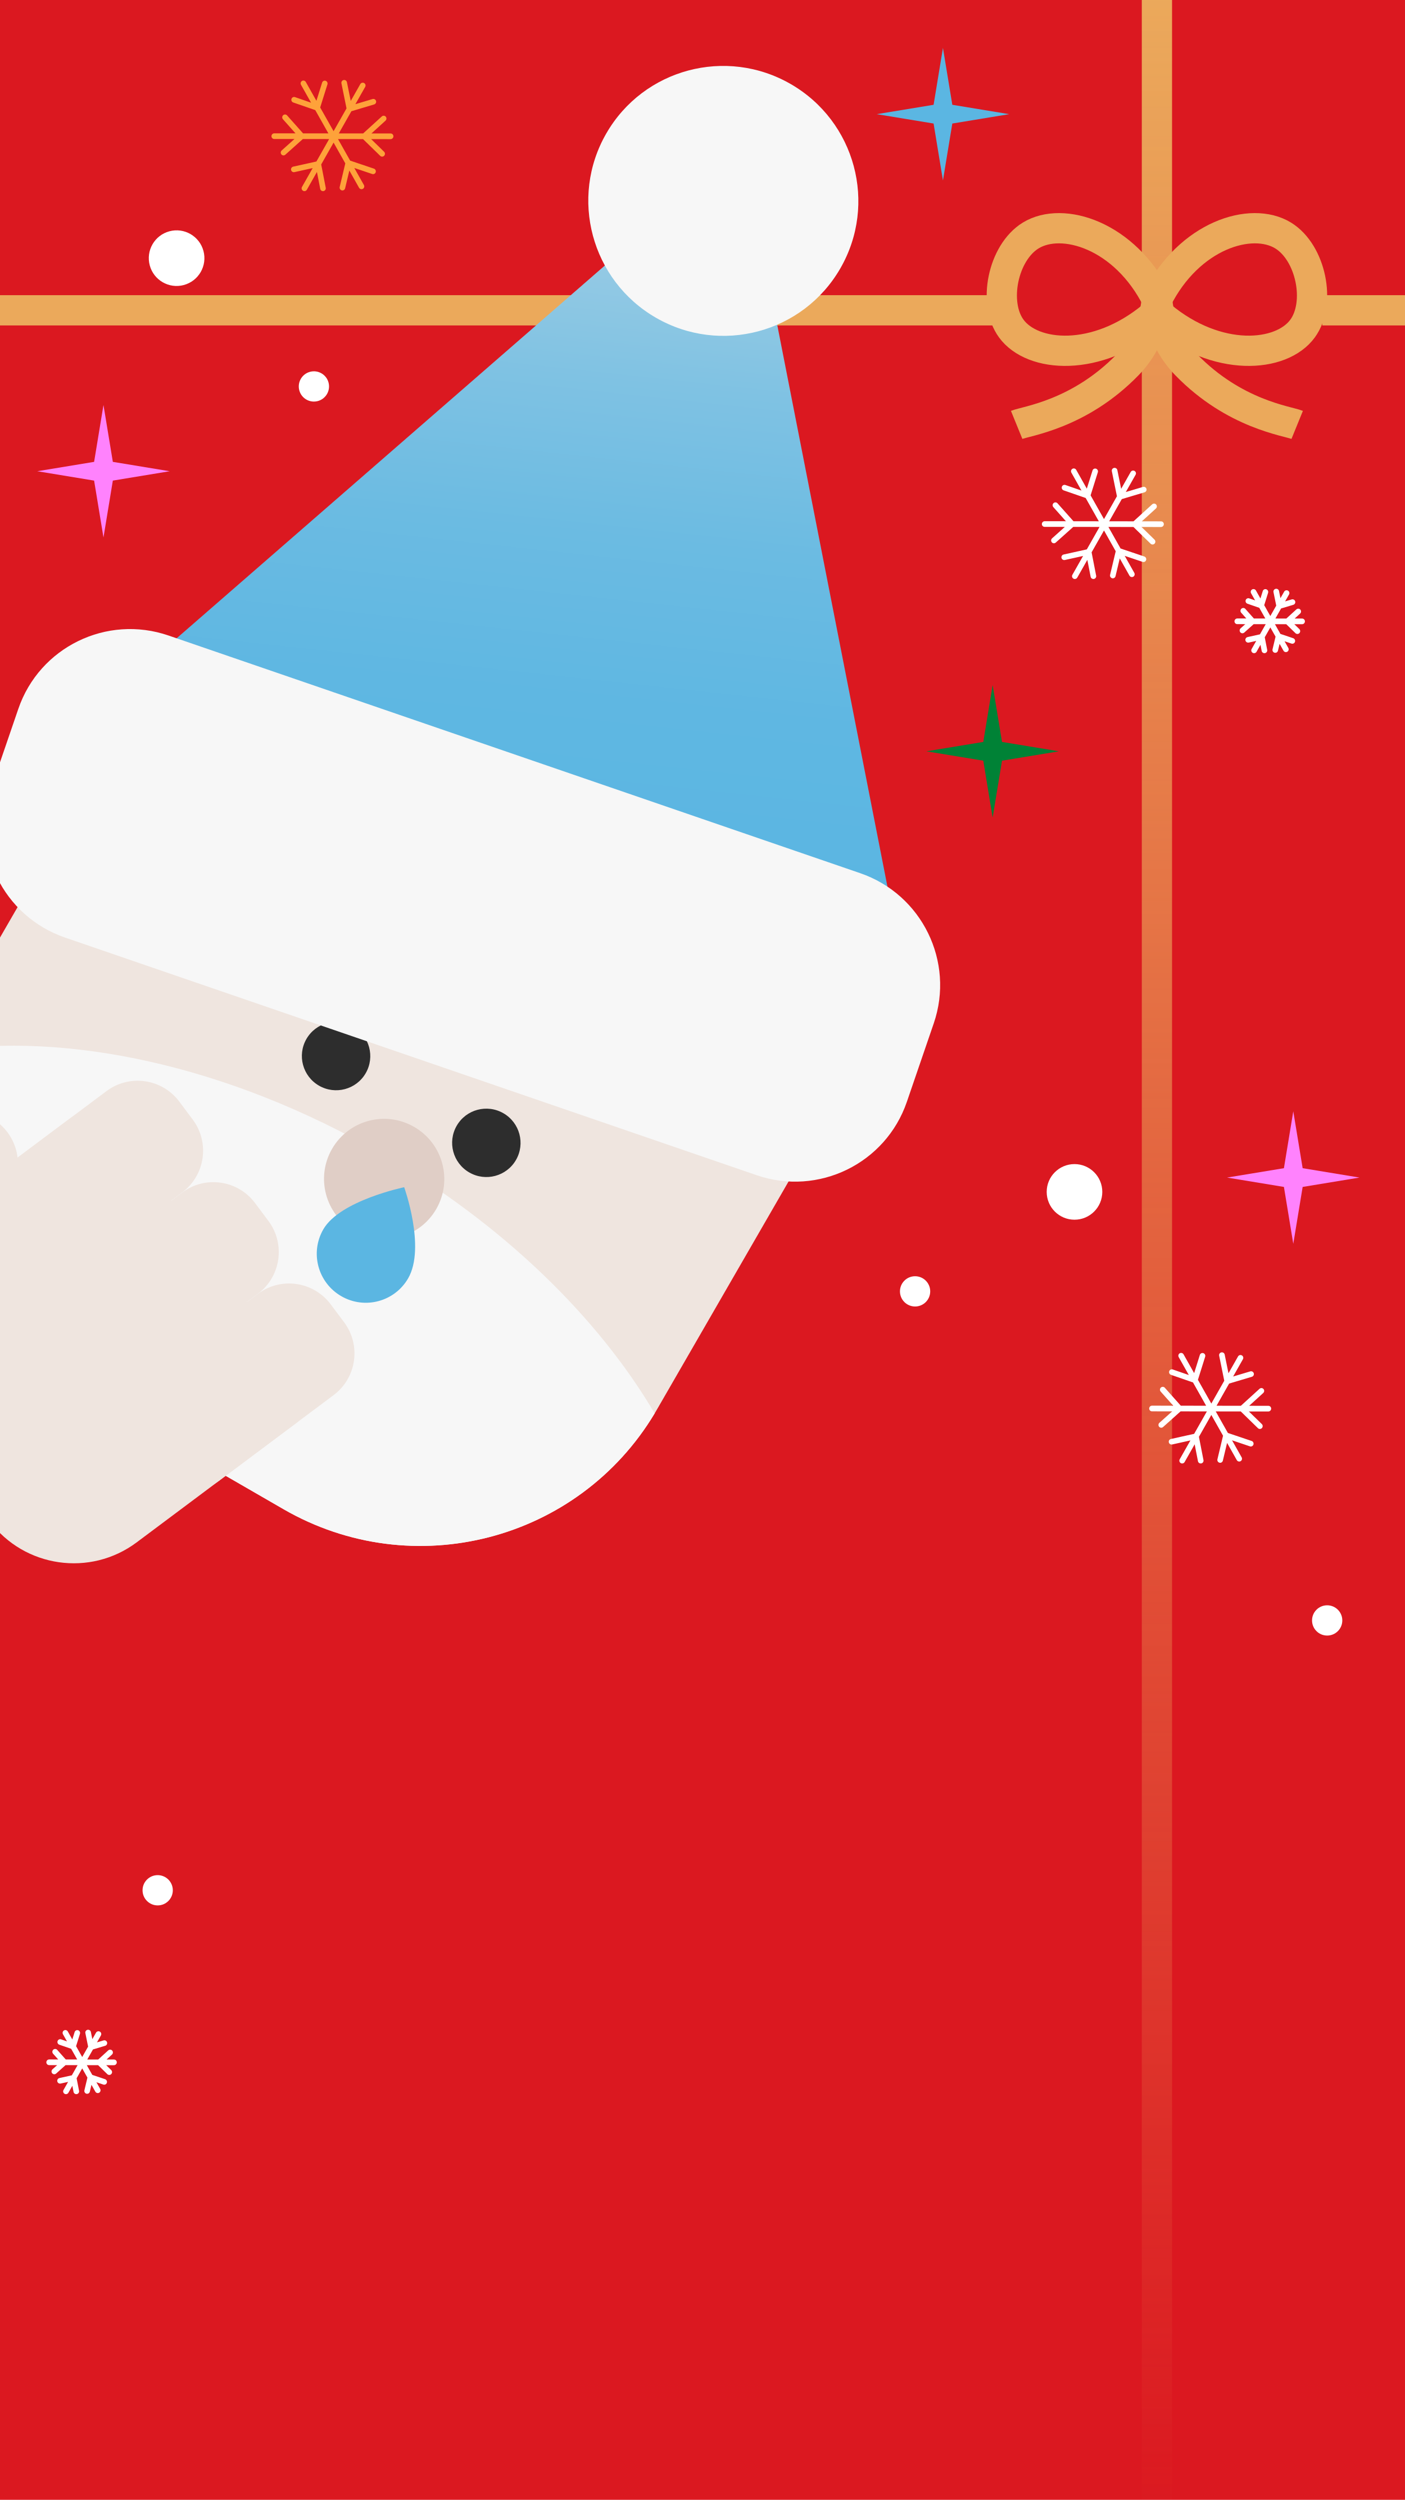 <svg width="375" height="667" viewBox="0 0 375 667" fill="none" xmlns="http://www.w3.org/2000/svg">
<rect width="375" height="667" fill="#DB1820"/>
<path d="M308.788 -1.668L308.788 672.693" stroke="url(#paint0_linear_102_2091)" stroke-width="8.074" stroke-miterlimit="10"/>
<path d="M0 82.797L267.387 82.797" stroke="#EBA95B" stroke-width="8.074" stroke-miterlimit="10"/>
<path d="M352.915 82.797L620.302 82.797" stroke="#EBA95B" stroke-width="8.074" stroke-miterlimit="10"/>
<g clip-path="url(#clip0_102_2091)">
<path d="M228.655 283.746L175.356 376.062C175.153 376.415 174.949 376.768 174.736 377.115C154.319 411.17 110.242 422.644 75.666 402.681L16.105 368.294C-14.967 350.354 -27.889 313.062 -16.178 280.501C-14.727 276.464 -12.896 272.497 -10.678 268.656L42.621 176.339L228.655 283.746Z" fill="#EFE5DF"/>
<path d="M198.08 38.958L17.201 196.369L244.281 274.368L198.08 38.958Z" fill="url(#paint1_linear_102_2091)"/>
<path d="M175.062 84.774C192.304 94.73 214.34 88.844 224.279 71.629C234.219 54.413 228.298 32.387 211.055 22.432C193.812 12.476 171.777 18.362 161.837 35.578C151.898 52.793 157.819 74.819 175.062 84.774Z" fill="#F7F7F7"/>
<path d="M85.141 289.677C89.509 292.199 95.092 290.708 97.61 286.346C100.128 281.985 98.628 276.404 94.259 273.882C89.891 271.36 84.308 272.851 81.79 277.213C79.272 281.574 80.772 287.154 85.141 289.677Z" fill="#2D2D2D"/>
<path d="M125.247 312.833C129.616 315.355 135.199 313.864 137.717 309.502C140.235 305.141 138.735 299.561 134.366 297.038C129.998 294.516 124.415 296.007 121.897 300.369C119.379 304.73 120.879 310.311 125.247 312.833Z" fill="#2D2D2D"/>
<path d="M174.736 377.115C154.319 411.17 110.243 422.644 75.666 402.681L16.105 368.294C-14.967 350.354 -27.889 313.062 -16.178 280.501C17.482 275.176 60.696 284.127 101.537 307.706C134.311 326.628 159.68 351.569 174.736 377.115Z" fill="#F7F7F7"/>
<path d="M94.518 328.45C102.198 332.884 112.012 330.262 116.438 322.595C120.865 314.928 118.228 305.118 110.548 300.684C102.869 296.251 93.055 298.872 88.628 306.539C84.202 314.206 86.838 324.016 94.518 328.45Z" fill="#E0CEC6"/>
<path d="M229.584 232.979L44.977 169.568C28.485 163.903 10.539 172.663 4.892 189.134L-2.288 210.077C-7.934 226.548 0.858 244.492 17.349 250.157L201.956 313.568C218.448 319.233 236.395 310.473 242.041 294.002L249.221 273.059C254.868 256.588 246.076 238.643 229.584 232.979Z" fill="#F7F7F7"/>
<path d="M108.938 341.081C105.332 347.326 97.347 349.459 91.091 345.847C84.836 342.236 82.69 334.254 86.296 328.008C90.738 320.315 107.877 316.773 107.877 316.773C107.877 316.773 113.674 332.877 108.938 341.081Z" fill="#5BB6E2"/>
<path d="M264.942 182.786L267.442 197.964L282.62 200.464L267.442 202.964L264.942 218.141L262.442 202.964L247.265 200.464L262.442 197.964L264.942 182.786Z" fill="#008236"/>
</g>
<path d="M30.672 300.263L80.931 367.497C83.79 371.323 83.006 376.755 79.18 379.615L36.466 411.544C24.081 420.801 6.503 418.271 -2.762 405.876L-29.827 369.669C-39.085 357.284 -36.554 339.706 -24.159 330.441L18.554 298.512C22.38 295.652 27.812 296.437 30.672 300.263Z" fill="#EFE5DF"/>
<path d="M51.442 298.726L47.859 293.934C43.269 287.793 34.569 286.536 28.428 291.126L1.547 311.221C-4.594 315.811 -5.851 324.511 -1.261 330.652L2.321 335.444C6.912 341.585 15.611 342.842 21.753 338.252L48.634 318.157C54.775 313.567 56.032 304.867 51.442 298.726Z" fill="#EFE5DF"/>
<path d="M-7.125 296.713L-13.047 295.857C-20.636 294.761 -27.676 300.024 -28.772 307.612L-33.572 340.829C-34.668 348.417 -29.405 355.458 -21.817 356.554L-15.895 357.41C-8.307 358.506 -1.266 353.243 -0.17 345.655L4.629 312.438C5.726 304.85 0.463 297.809 -7.125 296.713Z" fill="#EFE5DF"/>
<path d="M68.053 320.972L71.643 325.775C76.231 331.912 74.973 340.618 68.835 345.206L38.098 368.183C34.082 371.184 28.399 370.354 25.405 366.349L16.065 353.854C13.064 349.839 13.894 344.156 17.899 341.161L48.637 318.185C54.774 313.597 63.48 314.855 68.068 320.992L68.053 320.972Z" fill="#EFE5DF"/>
<path d="M88.258 348.01L91.848 352.813C96.436 358.95 95.178 367.656 89.04 372.244L58.303 395.221C54.288 398.222 48.604 397.392 45.61 393.387L36.27 380.892C33.269 376.877 34.099 371.194 38.104 368.2L68.842 345.223C74.979 340.635 83.685 341.893 88.273 348.03L88.258 348.01Z" fill="#EFE5DF"/>
<path d="M308.787 79.88C317.381 62.742 334.006 57.629 342.486 62.841C349.891 67.398 352.654 80.812 347.67 87.655C342.024 95.408 324.893 96.811 309.898 84.323" stroke="#EBA95B" stroke-width="8.074" stroke-miterlimit="10"/>
<path d="M308.787 79.88C300.193 62.742 283.568 57.629 275.088 62.841C267.683 67.398 264.921 80.812 269.905 87.655C275.551 95.408 292.682 96.811 307.677 84.323" stroke="#EBA95B" stroke-width="8.074" stroke-miterlimit="10"/>
<path d="M308.787 79.509C308.517 82.378 307.57 90.523 301.012 97.288C288.089 110.602 273.97 112.304 271.35 113.372" stroke="#EBA95B" stroke-width="8.074" stroke-miterlimit="10"/>
<path d="M308.787 79.509C309.058 82.378 310.005 90.523 316.562 97.288C329.485 110.602 343.604 112.304 346.224 113.372" stroke="#EBA95B" stroke-width="8.074" stroke-miterlimit="10"/>
<circle cx="47.136" cy="68.882" r="7.421" transform="rotate(-105 47.136 68.882)" fill="white"/>
<circle cx="83.783" cy="103.111" r="4.038" transform="rotate(-105 83.783 103.111)" fill="white"/>
<path d="M27.618 108.057L30.118 123.234L45.295 125.734L30.118 128.234L27.618 143.412L25.118 128.234L9.94 125.734L25.118 123.234L27.618 108.057Z" fill="#FF82FD"/>
<path d="M345.183 296.52L347.683 311.697L362.861 314.197L347.683 316.697L345.183 331.875L342.683 316.697L327.506 314.197L342.683 311.697L345.183 296.52Z" fill="#FF82FD"/>
<path d="M251.677 12.783L254.177 27.961L269.355 30.461L254.177 32.961L251.677 48.138L249.178 32.961L234 30.461L249.178 27.961L251.677 12.783Z" fill="#5BB6E2"/>
<path fill-rule="evenodd" clip-rule="evenodd" d="M91.716 21.356C92.122 21.273 92.518 21.536 92.6 21.942L93.616 26.937L96.165 22.443C96.37 22.083 96.827 21.956 97.188 22.161C97.548 22.365 97.674 22.823 97.47 23.183L94.853 27.796L99.433 26.427C99.829 26.308 100.247 26.533 100.366 26.93C100.485 27.327 100.259 27.745 99.862 27.864L93.784 29.681L90.427 35.597L96.922 35.605L101.904 31.071C102.211 30.791 102.682 30.816 102.955 31.125C103.227 31.435 103.199 31.913 102.892 32.193L99.139 35.608L104.269 35.614C104.68 35.615 105.01 35.953 105.006 36.371C105.001 36.788 104.665 37.126 104.254 37.126L99.059 37.119L102.518 40.49C102.813 40.777 102.821 41.256 102.535 41.558C102.249 41.86 101.778 41.872 101.482 41.585L96.897 37.117L90.215 37.108L93.459 42.858L99.797 44.994C100.188 45.126 100.403 45.554 100.276 45.95C100.15 46.346 99.731 46.56 99.339 46.428L94.565 44.819L97.124 49.356C97.329 49.719 97.207 50.18 96.851 50.386C96.495 50.59 96.04 50.462 95.834 50.099L93.242 45.504L92.112 50.246C92.015 50.651 91.613 50.897 91.214 50.795C90.814 50.694 90.568 50.283 90.665 49.879L92.163 43.592L89.037 38.049L85.729 43.88L86.942 50.106C87.021 50.513 86.755 50.907 86.349 50.986C85.942 51.065 85.548 50.8 85.469 50.393L84.591 45.886L81.905 50.62C81.701 50.98 81.243 51.106 80.883 50.902C80.523 50.698 80.396 50.24 80.601 49.88L83.455 44.849L78.585 45.928C78.181 46.017 77.781 45.762 77.691 45.358C77.601 44.953 77.856 44.553 78.261 44.463L84.451 43.091L87.847 37.106L80.83 37.097L76.162 41.274C75.853 41.551 75.382 41.523 75.112 41.211C74.842 40.899 74.874 40.421 75.184 40.144L78.592 37.094L73.189 37.088C72.778 37.087 72.449 36.748 72.453 36.331C72.457 35.914 72.793 35.576 73.204 35.576L78.872 35.583L75.517 31.813C75.242 31.505 75.268 31.027 75.574 30.746C75.88 30.464 76.35 30.486 76.625 30.794L80.889 35.586L87.651 35.594L84.147 29.382L78.268 27.345C77.878 27.209 77.667 26.78 77.797 26.385C77.927 25.99 78.348 25.779 78.738 25.915L83.03 27.402L80.334 22.624C80.129 22.26 80.252 21.799 80.608 21.594C80.964 21.389 81.419 21.518 81.624 21.881L84.453 26.894L85.974 22.044C86.098 21.647 86.517 21.43 86.908 21.56C87.3 21.69 87.517 22.117 87.392 22.514L85.459 28.678L89.034 35.014L92.489 28.923L91.13 22.24C91.048 21.834 91.31 21.439 91.716 21.356Z" fill="#FEA23A"/>
<path fill-rule="evenodd" clip-rule="evenodd" d="M325.987 360.841C326.393 360.759 326.789 361.021 326.871 361.427L327.887 366.422L330.436 361.928C330.641 361.568 331.098 361.442 331.459 361.646C331.819 361.85 331.945 362.308 331.741 362.668L329.124 367.281L333.704 365.912C334.1 365.793 334.518 366.019 334.637 366.416C334.756 366.812 334.53 367.23 334.133 367.349L328.055 369.166L324.698 375.083L331.193 375.091L336.175 370.556C336.482 370.277 336.953 370.301 337.226 370.611C337.498 370.92 337.47 371.398 337.163 371.678L333.41 375.093L338.54 375.1C338.951 375.1 339.281 375.439 339.277 375.856C339.272 376.274 338.936 376.611 338.525 376.611L333.33 376.605L336.789 379.975C337.084 380.263 337.092 380.741 336.806 381.043C336.52 381.346 336.049 381.358 335.753 381.07L331.168 376.602L324.486 376.594L327.73 382.343L334.068 384.48C334.459 384.611 334.674 385.039 334.547 385.435C334.421 385.831 334.002 386.045 333.61 385.914L328.836 384.305L331.395 388.841C331.6 389.205 331.478 389.666 331.122 389.871C330.766 390.076 330.311 389.947 330.105 389.584L327.513 384.989L326.383 389.732C326.286 390.136 325.884 390.382 325.485 390.281C325.085 390.179 324.839 389.769 324.936 389.364L326.435 383.077L323.308 377.534L320 383.366L321.213 389.592C321.292 389.998 321.026 390.392 320.62 390.471C320.213 390.55 319.819 390.285 319.74 389.878L318.862 385.371L316.176 390.105C315.972 390.465 315.514 390.592 315.154 390.387C314.794 390.183 314.667 389.725 314.872 389.365L317.726 384.334L312.856 385.413C312.452 385.503 312.052 385.248 311.962 384.843C311.872 384.439 312.127 384.038 312.532 383.949L318.723 382.577L322.118 376.591L315.101 376.582L310.433 380.759C310.124 381.036 309.653 381.008 309.383 380.696C309.113 380.384 309.145 379.906 309.455 379.629L312.863 376.58L307.46 376.573C307.049 376.573 306.72 376.234 306.724 375.816C306.728 375.399 307.064 375.061 307.475 375.062L313.143 375.069L309.788 371.299C309.513 370.99 309.539 370.512 309.845 370.231C310.151 369.95 310.622 369.971 310.896 370.28L315.161 375.071L321.923 375.079L318.418 368.867L312.539 366.83C312.149 366.695 311.938 366.265 312.068 365.87C312.198 365.475 312.619 365.265 313.009 365.4L317.301 366.887L314.605 362.109C314.4 361.746 314.523 361.285 314.879 361.08C315.235 360.875 315.69 361.003 315.895 361.367L318.723 366.38L320.245 361.529C320.369 361.132 320.788 360.916 321.179 361.046C321.571 361.175 321.788 361.602 321.664 361.999L319.73 368.164L323.305 374.5L326.76 368.408L325.401 361.726C325.319 361.32 325.581 360.924 325.987 360.841Z" fill="white"/>
<path fill-rule="evenodd" clip-rule="evenodd" d="M23.369 541.589C23.775 541.507 24.171 541.769 24.254 542.175L24.643 544.089L25.626 542.357C25.831 541.996 26.288 541.87 26.649 542.074C27.009 542.279 27.135 542.736 26.931 543.097L25.881 544.948L27.641 544.422C28.038 544.303 28.455 544.529 28.574 544.926C28.693 545.323 28.467 545.741 28.07 545.859L24.811 546.834L23.289 549.516L26.213 549.52L28.894 547.08C29.201 546.8 29.672 546.824 29.945 547.134C30.217 547.444 30.189 547.922 29.882 548.201L28.43 549.523L30.434 549.525C30.845 549.526 31.175 549.864 31.171 550.282C31.166 550.699 30.83 551.037 30.419 551.037L28.35 551.034L29.684 552.334C29.979 552.622 29.987 553.1 29.701 553.402C29.415 553.705 28.944 553.717 28.649 553.429L26.188 551.031L23.166 551.028L24.629 553.62L28.04 554.769C28.431 554.901 28.646 555.329 28.519 555.725C28.393 556.121 27.973 556.335 27.582 556.203L25.735 555.581L26.735 557.353C26.94 557.717 26.817 558.177 26.461 558.383C26.105 558.588 25.65 558.459 25.445 558.096L24.413 556.266L23.977 558.095C23.88 558.5 23.478 558.746 23.078 558.644C22.679 558.542 22.433 558.132 22.53 557.727L23.334 554.353L21.943 551.889L20.449 554.523L21.101 557.872C21.18 558.278 20.915 558.672 20.509 558.751C20.102 558.831 19.708 558.565 19.629 558.159L19.311 556.528L18.258 558.385C18.054 558.746 17.596 558.872 17.235 558.668C16.875 558.463 16.749 558.005 16.953 557.645L18.175 555.491L16.191 555.931C15.787 556.021 15.386 555.766 15.296 555.361C15.207 554.957 15.462 554.556 15.866 554.467L19.172 553.734L20.709 551.025L17.492 551.021L14.985 553.264C14.676 553.541 14.206 553.513 13.935 553.2C13.665 552.888 13.697 552.411 14.007 552.134L15.254 551.018L13.109 551.015C12.698 551.015 12.368 550.676 12.372 550.259C12.376 549.841 12.713 549.503 13.124 549.504L15.534 549.507L14.164 547.967C13.889 547.659 13.915 547.181 14.221 546.9C14.527 546.618 14.998 546.64 15.272 546.948L17.551 549.509L20.603 549.513L18.995 546.662L15.838 545.569C15.448 545.433 15.237 545.004 15.367 544.609C15.497 544.214 15.918 544.003 16.308 544.139L17.878 544.683L16.808 542.786C16.603 542.422 16.725 541.961 17.082 541.756C17.438 541.551 17.893 541.68 18.098 542.043L19.3 544.175L19.922 542.194C20.046 541.797 20.465 541.581 20.857 541.711C21.248 541.841 21.465 542.267 21.341 542.664L20.307 545.959L21.94 548.854L23.517 546.076L22.784 542.474C22.701 542.068 22.964 541.672 23.369 541.589Z" fill="white"/>
<path fill-rule="evenodd" clip-rule="evenodd" d="M340.486 157.107C340.892 157.024 341.288 157.287 341.37 157.692L341.759 159.607L342.742 157.874C342.947 157.514 343.405 157.388 343.765 157.592C344.125 157.796 344.251 158.254 344.047 158.614L342.997 160.466L344.757 159.94C345.154 159.821 345.572 160.047 345.69 160.443C345.809 160.84 345.583 161.258 345.186 161.377L341.927 162.351L340.405 165.034L343.329 165.038L346.01 162.597C346.318 162.318 346.788 162.342 347.061 162.652C347.334 162.961 347.306 163.439 346.998 163.719L345.546 165.04L347.55 165.043C347.961 165.043 348.291 165.382 348.287 165.799C348.283 166.217 347.946 166.555 347.535 166.554L345.466 166.552L346.8 167.852C347.096 168.139 347.103 168.618 346.817 168.92C346.531 169.222 346.06 169.234 345.765 168.947L343.304 166.549L340.283 166.545L341.745 169.137L345.156 170.287C345.547 170.419 345.762 170.847 345.636 171.243C345.509 171.639 345.09 171.853 344.699 171.721L342.851 171.099L343.851 172.871C344.056 173.234 343.934 173.695 343.578 173.9C343.221 174.105 342.766 173.977 342.561 173.613L341.529 171.783L341.093 173.612C340.996 174.017 340.594 174.263 340.195 174.162C339.795 174.06 339.549 173.65 339.646 173.245L340.45 169.871L339.06 167.406L337.565 170.041L338.218 173.389C338.297 173.796 338.031 174.19 337.625 174.269C337.218 174.348 336.824 174.083 336.745 173.676L336.428 172.046L335.374 173.903C335.17 174.263 334.712 174.39 334.352 174.185C333.991 173.981 333.865 173.523 334.069 173.163L335.291 171.009L333.307 171.449C332.903 171.538 332.502 171.283 332.413 170.879C332.323 170.474 332.578 170.074 332.983 169.984L336.288 169.252L337.825 166.542L334.608 166.538L332.102 168.781C331.792 169.058 331.322 169.03 331.052 168.718C330.781 168.406 330.813 167.928 331.123 167.651L332.37 166.536L330.225 166.533C329.814 166.532 329.484 166.194 329.488 165.776C329.492 165.359 329.829 165.021 330.24 165.022L332.65 165.024L331.28 163.485C331.005 163.177 331.031 162.699 331.337 162.417C331.643 162.136 332.114 162.158 332.388 162.466L334.668 165.027L337.719 165.031L336.111 162.18L332.955 161.086C332.564 160.951 332.353 160.521 332.483 160.126C332.613 159.732 333.034 159.521 333.424 159.656L334.994 160.2L333.924 158.303C333.719 157.94 333.842 157.479 334.198 157.274C334.554 157.069 335.009 157.197 335.214 157.561L336.417 159.693L337.038 157.712C337.162 157.315 337.581 157.099 337.973 157.228C338.364 157.358 338.581 157.785 338.457 158.182L337.423 161.477L339.056 164.372L340.633 161.593L339.9 157.991C339.818 157.586 340.08 157.19 340.486 157.107Z" fill="white"/>
<circle cx="286.787" cy="318.023" r="7.421" fill="white"/>
<circle cx="244.24" cy="344.562" r="4.038" fill="white"/>
<circle cx="354.228" cy="432.363" r="4.038" fill="white"/>
<circle cx="42.086" cy="504.363" r="4.038" fill="white"/>
<path fill-rule="evenodd" clip-rule="evenodd" d="M297.34 124.848C297.746 124.766 298.142 125.028 298.224 125.434L299.24 130.429L301.789 125.935C301.994 125.575 302.451 125.448 302.812 125.653C303.172 125.857 303.298 126.315 303.094 126.675L300.477 131.288L305.057 129.919C305.453 129.8 305.871 130.026 305.99 130.422C306.109 130.819 305.883 131.237 305.486 131.356L299.408 133.173L296.051 139.089L302.546 139.097L307.528 134.563C307.835 134.284 308.306 134.308 308.579 134.617C308.851 134.927 308.823 135.405 308.516 135.685L304.763 139.1L309.893 139.106C310.304 139.107 310.634 139.446 310.63 139.863C310.625 140.28 310.289 140.618 309.878 140.618L304.683 140.611L308.142 143.982C308.437 144.27 308.445 144.748 308.159 145.05C307.873 145.353 307.402 145.364 307.106 145.077L302.521 140.609L295.839 140.601L299.083 146.35L305.421 148.486C305.812 148.618 306.027 149.046 305.9 149.442C305.774 149.838 305.355 150.052 304.963 149.92L300.189 148.311L302.748 152.848C302.954 153.212 302.831 153.673 302.475 153.878C302.119 154.083 301.664 153.954 301.458 153.591L298.866 148.996L297.736 153.738C297.639 154.143 297.237 154.389 296.838 154.288C296.438 154.186 296.192 153.775 296.289 153.371L297.788 147.084L294.661 141.541L291.353 147.373L292.566 153.598C292.645 154.005 292.379 154.399 291.973 154.478C291.566 154.557 291.172 154.292 291.093 153.885L290.215 149.378L287.529 154.112C287.325 154.472 286.867 154.599 286.507 154.394C286.147 154.19 286.02 153.732 286.225 153.372L289.079 148.341L284.209 149.42C283.805 149.51 283.405 149.254 283.315 148.85C283.225 148.446 283.481 148.045 283.885 147.956L290.076 146.584L293.471 140.598L286.454 140.589L281.786 144.766C281.477 145.043 281.007 145.015 280.736 144.703C280.466 144.391 280.498 143.913 280.808 143.636L284.216 140.586L278.813 140.58C278.402 140.579 278.073 140.241 278.077 139.823C278.081 139.406 278.417 139.068 278.828 139.068L284.496 139.075L281.141 135.305C280.866 134.997 280.892 134.519 281.198 134.238C281.504 133.956 281.975 133.978 282.249 134.287L286.514 139.078L293.276 139.086L289.771 132.874L283.892 130.837C283.502 130.702 283.291 130.272 283.421 129.877C283.551 129.482 283.972 129.272 284.362 129.407L288.654 130.894L285.958 126.116C285.753 125.753 285.876 125.292 286.232 125.087C286.588 124.882 287.043 125.01 287.248 125.374L290.076 130.386L291.598 125.536C291.722 125.139 292.141 124.923 292.532 125.052C292.924 125.182 293.141 125.609 293.017 126.006L291.083 132.171L294.658 138.507L298.113 132.415L296.754 125.733C296.672 125.327 296.934 124.931 297.34 124.848Z" fill="white"/>
<defs>
<linearGradient id="paint0_linear_102_2091" x1="309.288" y1="-1.668" x2="309.288" y2="672.693" gradientUnits="userSpaceOnUse">
<stop stop-color="#EBA95B"/>
<stop offset="1" stop-color="#EBA95B" stop-opacity="0"/>
</linearGradient>
<linearGradient id="paint1_linear_102_2091" x1="159.273" y1="-31.011" x2="131.501" y2="225.457" gradientUnits="userSpaceOnUse">
<stop stop-color="#F2EBE7"/>
<stop offset="0.02" stop-color="#EBE8E6"/>
<stop offset="0.18" stop-color="#BFD9E5"/>
<stop offset="0.35" stop-color="#9BCCE4"/>
<stop offset="0.51" stop-color="#7FC2E3"/>
<stop offset="0.67" stop-color="#6BBBE2"/>
<stop offset="0.84" stop-color="#5FB7E2"/>
<stop offset="1" stop-color="#5BB6E2"/>
</linearGradient>
<clipPath id="clip0_102_2091">
<rect width="259" height="397" fill="white" transform="translate(128.1 -25.464) rotate(30)"/>
</clipPath>
</defs>
</svg>
